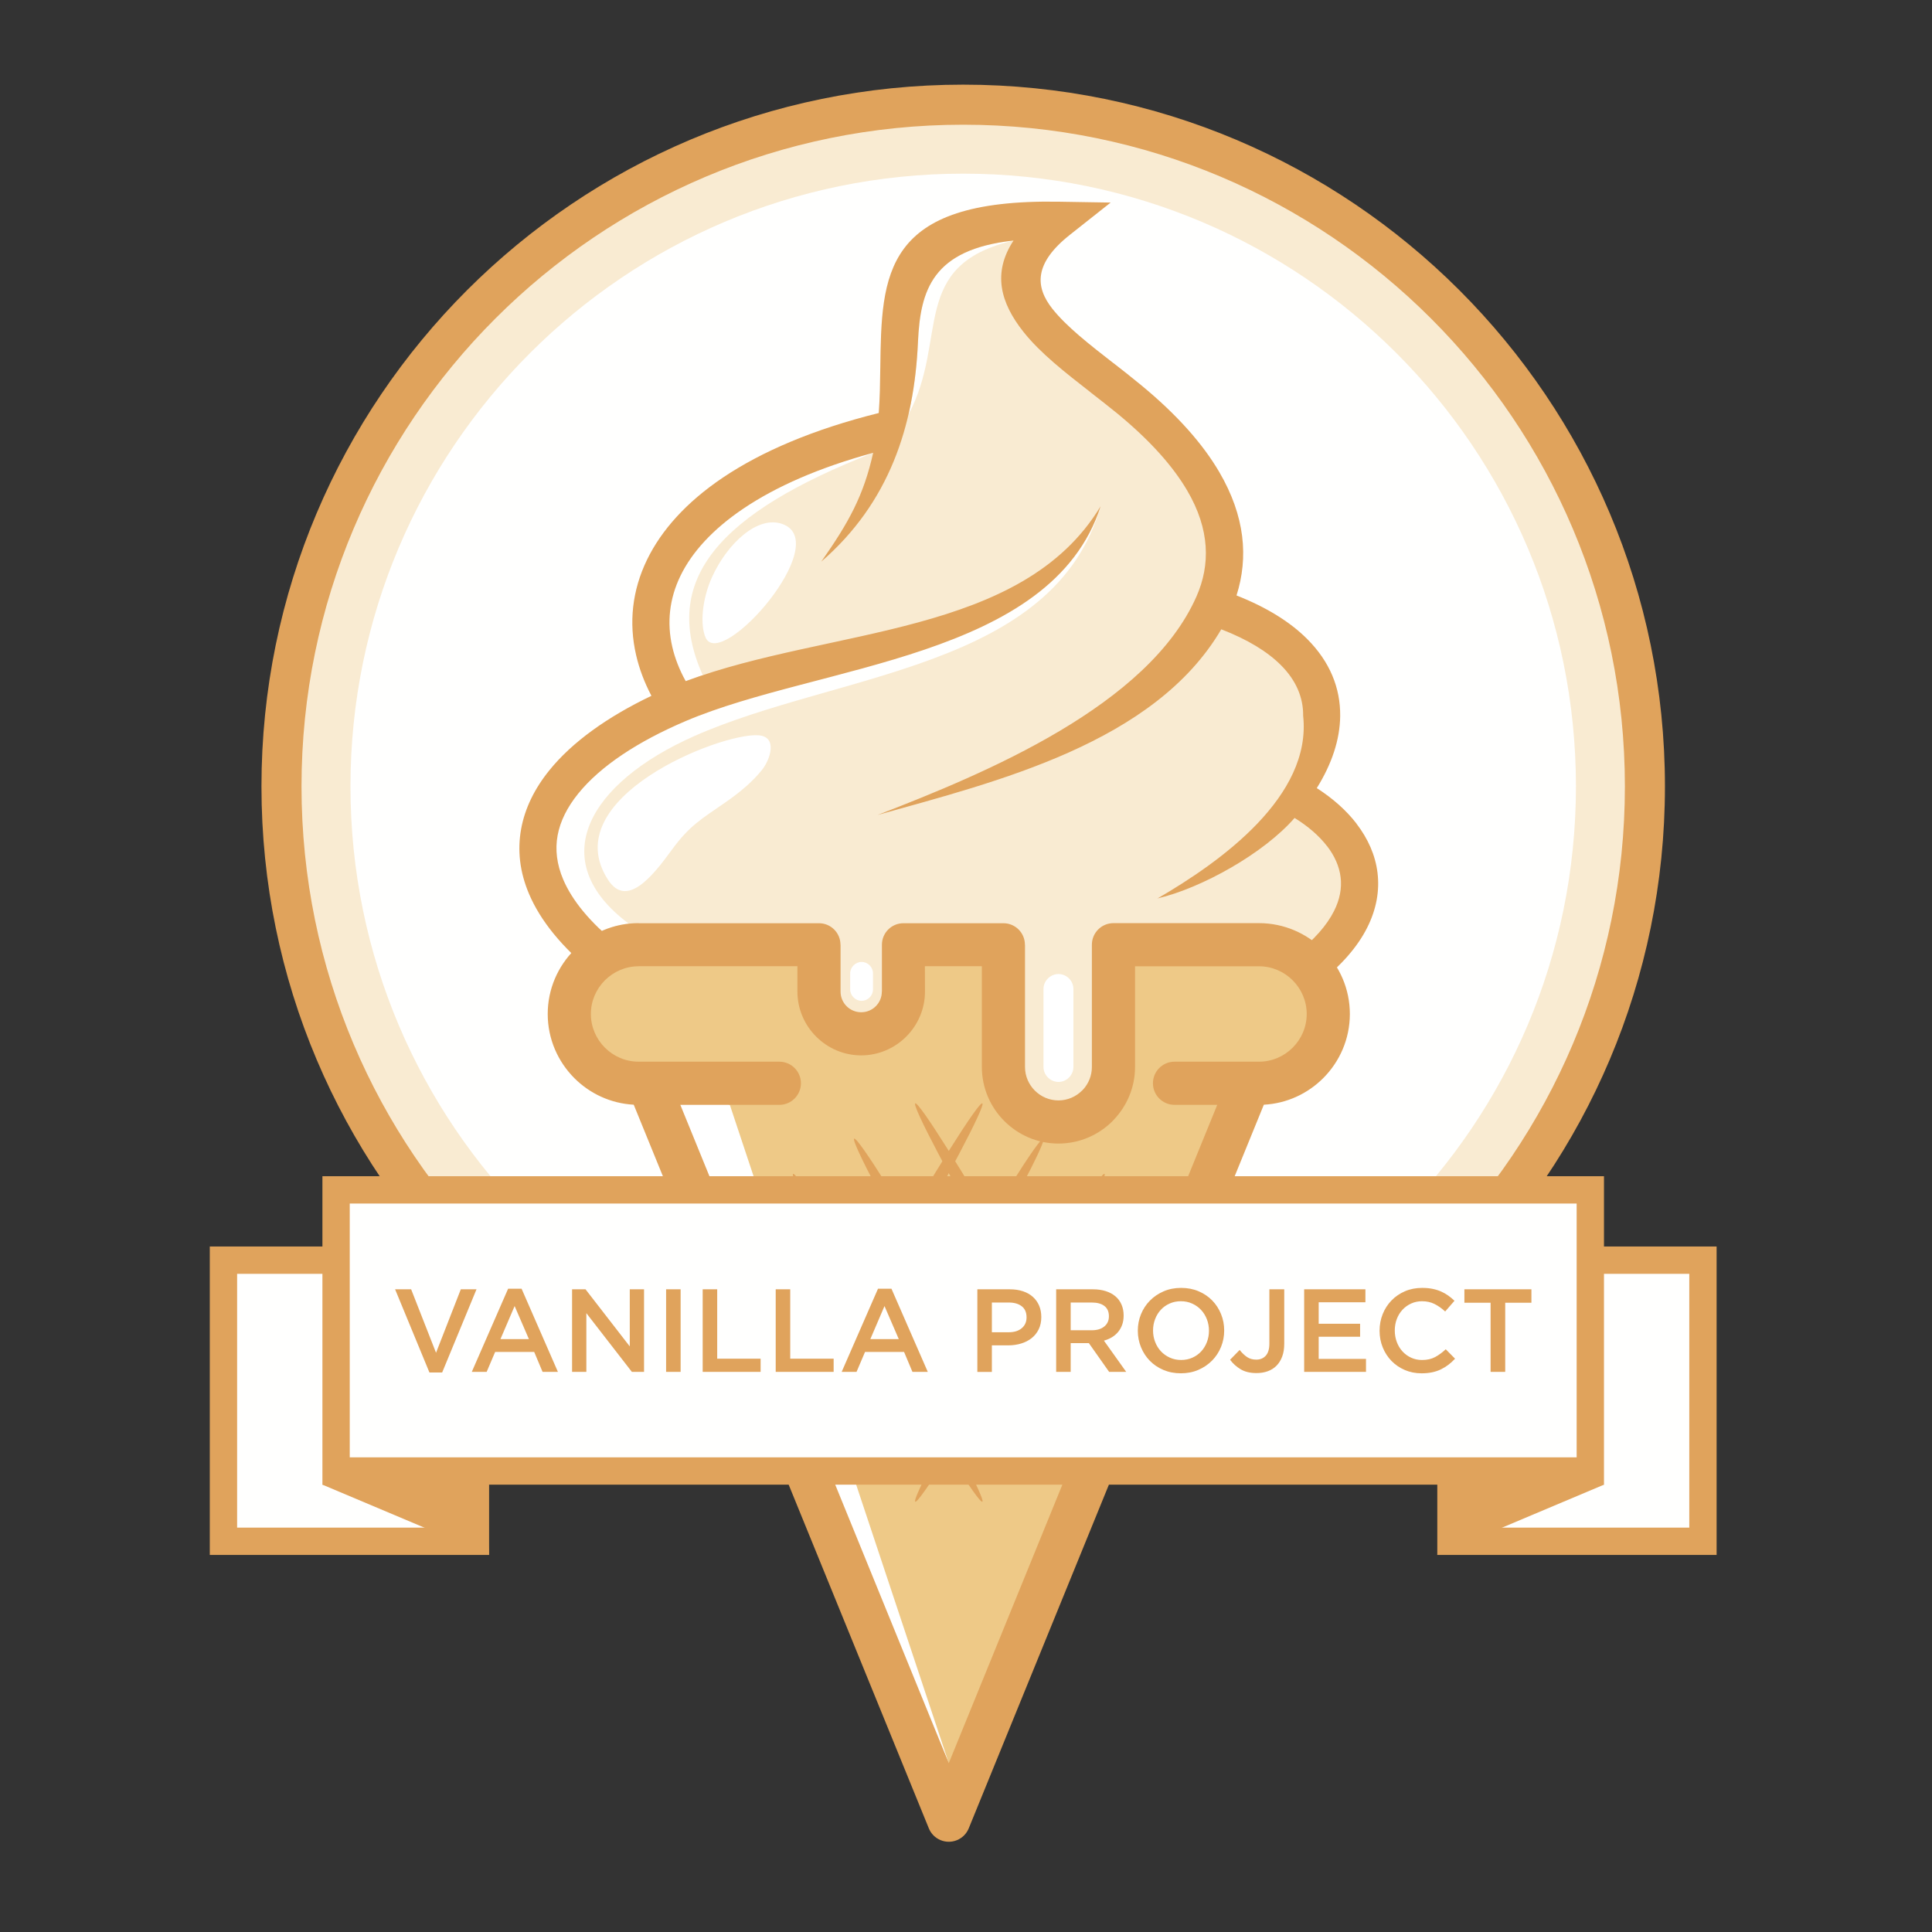 <svg width="250" height="250" xmlns="http://www.w3.org/2000/svg"><rect width="100%" height="100%" fill="#333333" stroke="none"/><g fill="none" fill-rule="evenodd"><path d="M124.638 13.472c48.752 0 88.287 39.536 88.287 88.287 0 48.752-39.536 88.287-88.287 88.287-48.752 0-88.287-39.536-88.287-88.287 0-48.752 39.536-88.287 88.287-88.287" fill="#F9EBD2"/><path d="M124.638 22.472c43.782 0 79.287 35.505 79.287 79.287 0 43.782-35.505 79.287-79.287 79.287-43.782 0-79.287-35.505-79.287-79.287 0-43.782 35.505-79.287 79.287-79.287" fill="#FFFFFE"/><path d="M124.638 10.954c25.071 0 47.773 10.166 64.206 26.599 16.433 16.433 26.599 39.135 26.599 64.206 0 25.071-10.166 47.773-26.599 64.206-16.433 16.433-39.135 26.599-64.206 26.599-25.071 0-47.773-10.166-64.206-26.599-16.433-16.433-26.599-39.135-26.599-64.206 0-25.071 10.166-47.773 26.599-64.206 16.433-16.433 39.135-26.599 64.206-26.599zm60.541 30.264c-15.496-15.496-36.901-25.081-60.541-25.081-23.64 0-45.046 9.586-60.541 25.081-15.496 15.496-25.081 36.902-25.081 60.541 0 23.64 9.586 45.046 25.081 60.541 15.496 15.496 36.901 25.081 60.541 25.081 23.64 0 45.046-9.586 60.541-25.081 15.496-15.496 25.081-36.901 25.081-60.541 0-23.64-9.586-45.046-25.081-60.541z" fill="#E0A35C"/><path d="M86.773 90.097c18.729-6.966 46.522-7.437 55.653-24.597-8.009 19.663-36.465 19.08-53.691 26.411-6.194 2.638-11.861 6.398-14.73 9.946-1.419 1.754-2.144 3.771-2.482 5.626-.33 1.813-.525 4.568.316 6.544.912 2.142 2.762 5.761 5.207 8.047 1.457-.649 3.892-1.533 5.584-1.533h.434l22.912-.25c1.536 0 2.226.972 2.226 2.507h.011l-.097 5.95c0 .736.299 1.405.781 1.889.485.482 2.783 1.324 3.519 1.324.738 0 1.405-.297 1.884-.776l.011-.011c.478-.478.776-1.145.776-1.884h.011l.933-6.263c0-1.536 1.204-1.695 2.739-1.695l11.074 1.09c1.536 0 .958-1.018.958.517l.705 1.219-.694 13.906c0 1.187.922 2.965 1.708 3.751.785.785 1.865 1.968 3.052 1.968 1.187 0 3.66.82 4.445.035l1.351-1.348c.718-.774 2.179-2.748 2.179-3.883v-15.385c0-1.541 1.424-2.095 2.965-2.095l16.403.435c2.547 0 4.911.733 6.841 2.12 1.301-1.272 2.243-2.533 2.864-3.763.769-1.521 3.284-4.127 3.115-5.51-.173-1.415-1.999-3.642-2.959-4.891l-.051-1c-1.036-1.349-3.469-2.976-5.205-4.046-3.987 4.589-11.992 10.455-17.769 11.823 8.261-4.774 21.576-13.236 20.44-23.655.025-2.341-.723-5.355-2.713-7.341-1.746-1.742-6.027-3.657-9.445-4.973-8.654 14.741-28.567 19.045-44.481 25.157 14.063-5.426 35.893-12.054 42.135-26.174 1.814-4.105 2.711-10.767-.227-15.789-1.84-3.143-4.258-7.167-8.521-10.677-.903-.744-3.148-1.661-4.43-2.658l-1.389-1.837c-3.277-2.551-5.118-2.629-7.306-5.395-2.946-3.723-4.392-8.627-1.62-12.85-10.517 1.158-14.155 7.459-14.453 14.194-.482 10.859-4.338 20.497-11.468 28.403 4.309-4.433 6.423-9.233 7.149-14.998-7.005 1.907-13.018 5.291-17.227 8.129-3.946 2.661-6.644 5.617-8.142 8.7-1.438 2.96-1.778 6.076-1.061 9.185.34 1.476-1.036 4.919-.22 6.401" fill="#F9EBD2"/><path d="M91.334 82.567c-.776-1.625-.513-5.028.836-7.964 1.972-4.29 5.883-7.965 9.099-6.787 6.63 2.429-7.855 18.901-9.935 14.75M78.667 113.827c-6.796-10.544 14.503-19.013 19.456-18.683 2.542.169 1.558 3.109.499 4.454-1.205 1.53-2.904 2.944-4.698 4.19-3.166 2.199-4.693 3.02-7.022 6.223-2.525 3.475-5.835 7.539-8.234 3.816" fill="#FFF"/><path d="M81.364 119.521c-11.021-8.223-5.138-18.237 8.449-24.261 18.619-8.255 46.573-8.66 52.613-29.761-6.36 19.75-36.465 18.055-53.691 25.387-6.194 2.638-12.522 6.761-15.391 10.309-1.419 1.754-2.712 5.063-3.049 6.917-.33 1.813-.3 5.765.541 7.741.912 2.142 4.59 2.323 7.035 4.61 1.088-.485 2.262-.81 3.492-.943M117.568 53.599c5.222-9.709-.024-19.285 13.584-22.472-10.517 1.157-12.068 6.416-12.368 13.15-.142 3.199-.524 6.318-1.216 9.322" fill="#FFFFFE"/><path d="M115.845 132.766c-1.5 1.495-2.147.632-4.407.632-2.265 0-3.023.938-4.518-.556l-.524-.525c-1.494-1.494-1.445-1.738-1.445-4.004l-.184-4.871-22.137-.375v.011c-1.694 0-5.526 2.653-6.646 3.773-1.12 1.12-1.014 3.222-1.014 4.917 0 1.695 2.183 4.077 3.303 5.197 1.12 1.12 2.663 1.722 4.358 1.722l16.264-.093c1.542 0 2.048.038 2.048 1.58 0 1.542.888 1.486-.653 1.486l-14.402.381 36.154 87.904 6.441-5.92 30.146-81.06-5.53-2.144c-1.541 0-2.792.894-2.792-.647 0-1.541 1.67-1.256 3.212-1.256l9.398-.044c1.695 0 3.237.516 4.357-.603 1.12-1.12 3.303-3.129 3.303-4.824 0-1.695.234-5.99-.886-7.11-1.12-1.12-4.429-2.699-6.123-2.699l-17.672.42-.51 14.007c0 2.639-1.469 3.137-3.169 4.918l-.161.175c-1.795 1.795-2.365 3.326-5.093 3.326-2.728 0-4.136-.693-5.931-2.488-1.795-1.795-2.399-3.202-2.399-5.931l.557-13.972-9.517-1.399-1.469 5.619c0 2.256-.85 2.936-2.342 4.435l-.006.006-.011.011z" fill="#EEC987"/><path d="M138.899 138.065v-10.09c0-1.06-.876-1.936-1.936-1.936-1.049 0-1.936.887-1.936 1.936v10.09c0 1.049.887 1.936 1.936 1.936 1.06 0 1.936-.876 1.936-1.936M112.966 128.03v-2.078c0-.808-.668-1.476-1.476-1.476-.8 0-1.476.676-1.476 1.476v2.078c0 .8.676 1.476 1.476 1.476.808 0 1.476-.668 1.476-1.476" fill="#FFF"/><path d="M102.624 151.901c.453-.262 6.304 9.025 13.066 20.736 6.762 11.712 11.879 21.422 11.425 21.684-.453.262-6.305-9.025-13.066-20.736-6.762-11.712-11.879-21.423-11.425-21.684M110.528 147.337c.453-.262 6.304 9.024 13.066 20.736 6.762 11.712 11.878 21.423 11.425 21.684-.453.262-6.304-9.024-13.066-20.736-6.762-11.712-11.878-21.422-11.425-21.684M118.432 142.774c.453-.262 6.305 9.024 13.067 20.736 6.762 11.712 11.878 21.422 11.425 21.684-.453.262-6.304-9.024-13.066-20.736-6.762-11.712-11.879-21.423-11.425-21.684" fill="#E0A35C"/><path d="M127.115 142.774c.453.262-4.663 9.972-11.425 21.684-6.762 11.712-12.613 20.998-13.066 20.736-.453-.262 4.663-9.972 11.425-21.684 6.762-11.712 12.613-20.998 13.066-20.736M135.019 147.337c.453.262-4.663 9.972-11.425 21.684-6.762 11.712-12.613 20.998-13.067 20.736-.453-.262 4.663-9.972 11.425-21.684 6.762-11.712 12.613-20.998 13.066-20.736M142.923 151.901c.453.262-4.663 9.972-11.425 21.684-6.762 11.712-12.613 20.998-13.066 20.736-.453-.262 4.663-9.972 11.425-21.684 6.762-11.712 12.613-20.998 13.066-20.736" fill="#E0A35C"/><path fill="#FFF" d="M122.773 228.149l-28.333-85.184-3.669-1.053-3.693.098 2.494 8.994z"/><path d="M100.847 137.382c1.542 0 2.792 1.25 2.792 2.792 0 1.542-1.25 2.792-2.792 2.792H88.034l34.739 85.184 34.739-85.184h-5.53c-1.542 0-2.792-1.25-2.792-2.792 0-1.541 1.25-2.792 2.792-2.792h10.934c1.695 0 3.238-.696 4.358-1.815 1.12-1.12 1.815-2.663 1.815-4.358 0-1.695-.696-3.237-1.815-4.357-1.12-1.12-2.663-1.815-4.358-1.815h-16.043v13.029c0 2.638-1.048 5.045-2.748 6.826-.051.06-.104.119-.161.175-1.795 1.795-4.274 2.909-7.002 2.909-2.728 0-5.207-1.115-7.001-2.909-1.795-1.795-2.909-4.273-2.909-7.001v-13.04l-7.371 0.0.011 3.288c0 2.256-.925 4.314-2.416 5.814l-.006.006-.006.006-.005.004c-1.5 1.495-3.56 2.422-5.82 2.422-2.265 0-4.326-.928-5.82-2.422l-.011-.011c-1.494-1.495-2.422-3.555-2.422-5.82v-3.288l-20.555-0v.011c-1.694 0-3.237.696-4.357 1.815-1.12 1.12-1.816 2.663-1.816 4.357 0 1.695.695 3.238 1.815 4.358 1.12 1.12 2.663 1.815 4.358 1.815h18.216zm-18.842 5.566c-2.988-.159-5.688-1.443-7.679-3.434-2.129-2.129-3.451-5.069-3.451-8.305 0-3.236 1.322-6.175 3.451-8.304 2.129-2.129 5.07-3.451 8.305-3.451v.011l23.346 0c1.536 0 2.78 1.245 2.78 2.781h.011v6.069c0 .736.299 1.405.781 1.889.485.482 1.153.781 1.889.781.739 0 1.405-.297 1.884-.775l.011-.011c.478-.478.776-1.145.776-1.884h.011l0-6.069c0-1.536 1.245-2.781 2.78-2.781l12.943-0c1.536 0 2.781 1.245 2.781 2.781h.011v15.821c0 1.187.488 2.269 1.273 3.054.785.785 1.867 1.273 3.054 1.273 1.187 0 2.269-.488 3.054-1.273.037-.037.075-.073.114-.108.718-.774 1.159-1.811 1.159-2.946v-15.821c0-1.542 1.25-2.792 2.792-2.792h18.834c3.236 0 6.176 1.322 8.305 3.451 2.129 2.129 3.451 5.069 3.451 8.305 0 3.235-1.322 6.176-3.451 8.305-1.991 1.991-4.692 3.276-7.679 3.434l-38.184 93.632c-.274.675-.809 1.242-1.538 1.538-1.427.578-3.053-.11-3.631-1.538l-38.184-93.632z" fill="#E0A35C"/><path d="M90.936 87.366c-5.543-12.352 2.127-20.974 22.053-28.769-7.656-.143-13.562 3.399-17.771 6.237-3.946 2.661-7.061 6.035-8.559 9.118-1.438 2.96-1.128 7.38-.411 10.489.34 1.476 1.665 2.219 2.481 3.701.727-.27 1.463-.528 2.207-.776" fill="#FFFFFE"/><path d="M112.988 58.596c-7.005 1.907-12.584 4.377-16.793 7.215-3.946 2.661-6.644 5.617-8.142 8.699-1.438 2.96-1.778 6.076-1.061 9.186.34 1.476.92 2.963 1.736 4.445 18.729-6.967 43.524-5.742 53.696-22.642-6.359 19.751-36.464 20.472-53.69 27.804-6.194 2.637-11.034 5.831-13.904 9.379-1.419 1.754-2.34 3.576-2.677 5.43-.33 1.813-.114 3.72.728 5.697 1.143 2.685 3.419 5.502 7.008 8.405l-3.008 3.74c-4.235-3.425-6.974-6.874-8.418-10.266-1.222-2.869-1.526-5.691-1.028-8.422.49-2.689 1.745-5.231 3.655-7.592 2.952-3.651 7.505-6.91 13.204-9.634-.912-1.735-1.574-3.498-1.983-5.274-.965-4.185-.51-8.373 1.418-12.343 1.869-3.847 5.113-7.452 9.777-10.598 5.018-3.383 11.732-6.269 20.204-8.38.146-1.975.173-3.928.198-5.813.165-12.131.299-21.908 23.098-21.531l6.712.111-5.265 4.165c-4.719 3.734-4.492 6.777-2.271 9.585 1.817 2.296 4.829 4.642 7.883 7.02l.004-.006c1.091.849 2.187 1.702 3.568 2.839 4.718 3.886 8.016 7.644 10.132 11.259 3.35 5.723 3.799 11.061 2.236 15.978 3.944 1.553 6.959 3.454 9.117 5.607 2.965 2.957 4.336 6.361 4.297 9.997-.033 3.052-1.081 6.203-3.028 9.325 2.075 1.33 3.826 2.882 5.147 4.602l-.006.004c1.489 1.939 2.44 4.078 2.717 6.346.281 2.301-.122 4.701-1.345 7.123-1.235 2.444-3.33 4.907-6.437 7.294l-2.913-3.797c2.49-1.913 4.135-3.819 5.065-5.659.769-1.522 1.026-2.995.857-4.379-.173-1.415-.784-2.771-1.744-4.02h-.009c-1.036-1.349-2.469-2.584-4.204-3.654-3.987 4.589-11.993 9.062-17.769 10.43 8.261-4.774 20.013-13.236 18.877-23.655.025-2.341-.896-4.571-2.886-6.557-1.746-1.742-4.291-3.309-7.709-4.626-8.654 14.741-29.034 19.697-44.481 24.026 14.063-5.426 35.025-14.143 41.267-28.263 1.815-4.105 1.756-8.678-1.183-13.699-1.84-3.143-4.779-6.471-9.042-9.981-.903-.743-2.193-1.748-3.474-2.745v-.009c-3.277-2.551-6.508-5.067-8.695-7.832-2.946-3.724-4.046-7.584-1.274-11.807-10.518 1.158-12.068 6.415-12.368 13.15-.48 10.86-3.73 20.802-12.51 28.403 3.526-5.028 5.469-8.493 6.715-14.084" fill="#E0A35C"/><path fill="#FFFFFE" d="M43.489 190.347v-27.284H28.915v36.378h32.607zM220.36 163.064h-14.574v27.284l-18.033 9.094h32.607z"/><path d="M218.592 164.832h-29.071v32.841h29.071v-32.841zm-30.839-3.536h34.375v39.913h-36.143v-39.913h1.768zM59.754 164.832H30.683v32.841h29.071v-32.841zm-30.839-3.536H63.29v39.913H27.147v-39.913h1.768z" fill="#E0A35C"/><path fill="#FFFFFE" d="M205.786 153.97H43.489v35.432l18.033.945H205.786v-27.284z"/><path d="M41.721 192.115l1.768-2.241 19.013-.732.787 12.067-21.569-9.094zm165.834 0l-1.768-1.768-18.241-.648-1.559 11.51 21.569-9.094z" fill="#E0A35C"/><path d="M43.489 152.202h164.065v39.913H41.721v-39.913h1.768zm160.529 3.536H45.257v32.841H204.018v-32.841z" fill="#E0A35C"/><path d="M56.423 175.048l3.206-8.214h2.031l-4.443 10.763h-1.649l-4.443-10.763h2.076l3.221 8.214zm11.069-8.29l4.702 10.763h-1.985l-1.084-2.58h-5.053l-1.099 2.58H61.049l4.702-10.763h1.74zm.947 6.519l-1.847-4.275-1.832 4.275h3.679zm13.053.947v-7.389h1.847v10.687h-1.573l-5.893-7.603v7.603H74.026v-10.687h1.74l5.725 7.389zm4.702-7.389h1.878v10.687h-1.878v-10.687zm4.733 10.687v-10.687h1.878v8.977h5.618v1.71h-7.496zm9.45 0v-10.687h1.878v8.977h5.618v1.71h-7.496zm14.977-10.763l4.702 10.763h-1.985l-1.084-2.58h-5.053l-1.099 2.58h-1.924l4.702-10.763h1.74zm.947 6.519l-1.847-4.275-1.832 4.275h3.679zm18.443-2.855c0 .601-.112 1.13-.336 1.588-.224.458-.529.84-.916 1.145-.387.305-.84.537-1.359.695-.519.158-1.074.237-1.664.237h-2.122v3.435h-1.878v-10.687h4.214c.621 0 1.183.084 1.687.252.504.168.931.41 1.282.725.351.316.621.692.809 1.13.188.438.282.931.282 1.481zm-1.908.046c0-.641-.209-1.122-.626-1.443-.417-.321-.977-.481-1.679-.481h-2.183v3.847h2.183c.712 0 1.275-.176 1.687-.527.412-.351.618-.817.618-1.397zm12.901 7.053h-2.214l-2.626-3.725h-2.351v3.725h-1.878v-10.687h4.763c.611 0 1.163.079 1.656.237.494.158.911.382 1.252.672.341.29.603.646.786 1.069.183.422.275.893.275 1.412 0 .448-.064.847-.191 1.198-.127.351-.303.662-.527.931-.224.27-.491.499-.802.687-.31.188-.654.333-1.031.435l2.885 4.046zm-2.244-7.191c0-.59-.193-1.036-.58-1.336-.387-.3-.931-.45-1.634-.45h-2.733v3.588h2.748c.672 0 1.206-.163 1.603-.489.397-.326.595-.763.595-1.313zm14.916 1.832c0 .753-.137 1.466-.412 2.137-.275.672-.662 1.26-1.16 1.763-.499.504-1.089.903-1.771 1.198s-1.435.443-2.26.443-1.578-.145-2.26-.435c-.682-.29-1.267-.684-1.756-1.183-.489-.499-.87-1.084-1.145-1.756-.275-.672-.412-1.384-.412-2.137 0-.753.137-1.466.412-2.137.275-.672.662-1.26 1.16-1.763.499-.504 1.089-.903 1.771-1.198s1.435-.443 2.26-.443 1.578.145 2.26.435c.682.29 1.267.684 1.756 1.183.489.499.87 1.084 1.145 1.756.275.672.412 1.384.412 2.137zm-1.969.031c0-.519-.089-1.01-.267-1.473-.178-.463-.427-.868-.748-1.214-.321-.346-.705-.621-1.153-.824-.448-.204-.936-.305-1.466-.305s-1.015.099-1.458.298c-.443.198-.822.468-1.137.809-.316.341-.562.743-.74 1.206-.178.463-.267.954-.267 1.473 0 .519.089 1.01.267 1.473.178.463.427.868.748 1.214.321.346.705.621 1.153.824.448.204.936.305 1.466.305s1.015-.099 1.458-.298c.443-.198.822-.468 1.137-.809.316-.341.562-.743.74-1.206.178-.463.267-.954.267-1.473zm9.74 1.695c0 .631-.089 1.183-.267 1.656-.178.473-.425.868-.74 1.183-.316.316-.692.552-1.13.71-.438.158-.921.237-1.45.237-.824 0-1.511-.165-2.061-.496s-1.003-.74-1.359-1.229l1.237-1.267c.316.397.639.705.969.924.331.219.725.328 1.183.328.509 0 .919-.17 1.229-.511.31-.341.466-.868.466-1.58v-7.008h1.924v7.053zm10.504-7.053v1.679h-6.046v2.779h5.359v1.679h-5.359v2.87h6.122v1.679h-8v-10.687h7.924zm11.603 8.977c-.275.295-.562.557-.863.786-.3.229-.623.427-.969.595-.346.168-.725.295-1.137.382-.412.087-.868.13-1.366.13-.784 0-1.506-.142-2.168-.427-.662-.285-1.234-.674-1.718-1.168-.483-.494-.863-1.076-1.137-1.748-.275-.672-.412-1.394-.412-2.168 0-.763.135-1.481.405-2.153.27-.672.649-1.26 1.137-1.763.489-.504 1.069-.901 1.74-1.191.672-.29 1.415-.435 2.229-.435.489 0 .934.041 1.336.122.402.081.771.196 1.107.344.336.148.646.323.931.527.285.204.555.427.809.672l-1.206 1.389c-.427-.397-.88-.718-1.359-.962-.478-.244-1.023-.366-1.634-.366-.509 0-.98.099-1.412.298-.433.198-.807.468-1.122.809-.316.341-.56.74-.733 1.198-.173.458-.26.952-.26 1.481 0 .529.087 1.025.26 1.489.173.463.417.868.733 1.214.316.346.69.618 1.122.817.433.198.903.298 1.412.298.651 0 1.211-.125 1.679-.374.468-.249.931-.588 1.389-1.015l1.206 1.221zm6.488-7.237v8.946h-1.893v-8.946h-3.389v-1.74h8.672v1.74h-3.389z" fill="#E0A35C"/></g></svg>